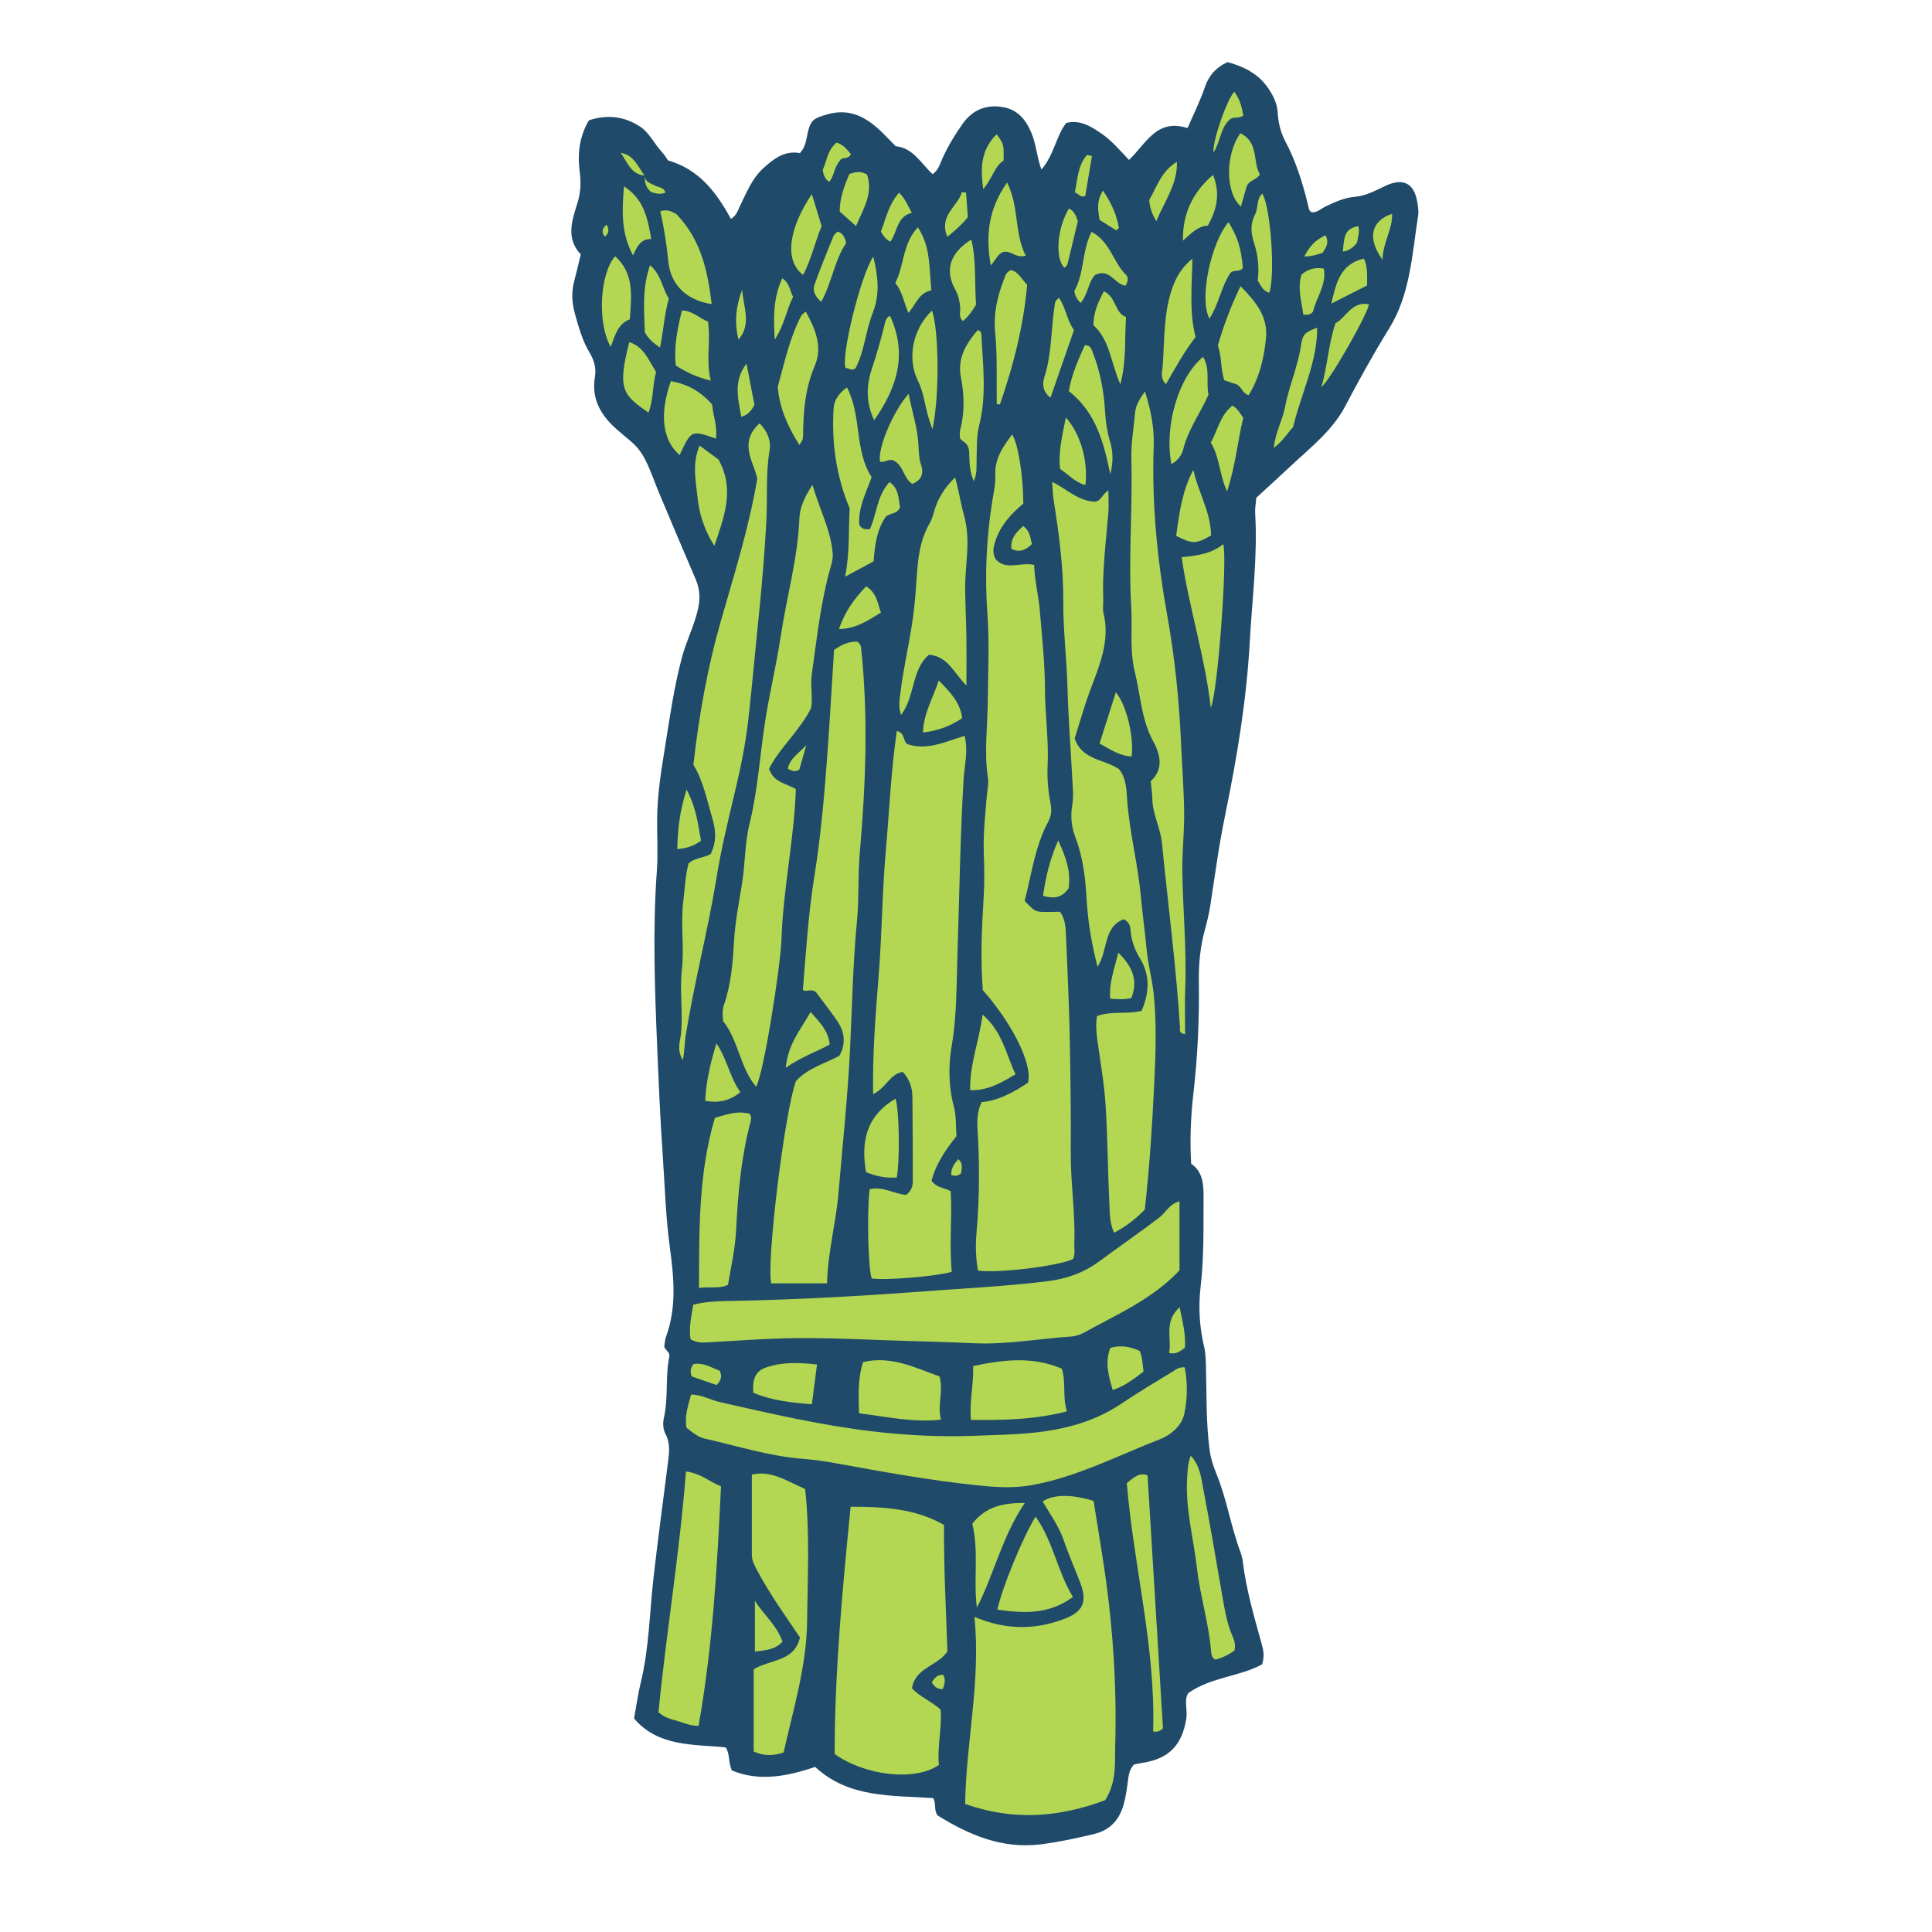 <svg version="1.1" id="svg" xmlns="http://www.w3.org/2000/svg" xmlns:xlink="http://www.w3.org/1999/xlink" x="0px" y="0px"
	 width="200px" height="200px" viewBox="0 0 200 200" enable-background="new 0 0 200 200" xml:space="preserve">
<path class="stroke" fill="#1f4a69"  d="M146.732,21.015c-0.291-1.998-1.424-2.638-3.229-1.812c-1.042,0.477-2.049,1.067-3.213,1.164
	c-1.121,0.095-2.1,0.543-3.088,1.016c-0.473,0.226-0.881,0.667-1.434,0.586c-0.309-0.2-0.295-0.488-0.359-0.749
	c-0.562-2.282-1.248-4.522-2.361-6.607c-0.501-0.938-0.721-1.948-0.785-2.988c-0.059-0.91-0.425-1.658-0.92-2.408
	c-1.031-1.561-2.535-2.316-4.27-2.786c-1.166,0.536-1.916,1.344-2.339,2.58c-0.507,1.481-1.216,2.893-1.8,4.247
	c-3.221-1.039-4.312,1.661-6.063,3.296c-0.95-1.007-1.799-2.014-2.882-2.751c-1.082-0.735-2.192-1.438-3.623-1.072
	c-1.066,1.441-1.268,3.323-2.557,4.821c-0.494-1.371-0.549-2.64-1.033-3.791c-0.585-1.39-1.436-2.434-3.023-2.684
	c-1.748-0.273-3.106,0.333-4.119,1.763c-0.792,1.116-1.487,2.287-2.062,3.532c-0.261,0.567-0.406,1.233-1.034,1.653
	c-1.21-1.126-2.013-2.723-3.815-2.888c-0.501-0.511-0.952-0.987-1.421-1.445c-1.598-1.556-3.33-2.542-5.718-1.838
	c-1.258,0.373-1.649,0.517-1.955,1.827c-0.172,0.737-0.212,1.519-0.822,2.169c-1.598-0.299-2.742,0.603-3.843,1.616
	c-1.122,1.032-1.646,2.427-2.307,3.74c-0.253,0.506-0.392,1.101-0.99,1.456c-1.514-2.76-3.283-5.125-6.52-6.062
	c-0.156-0.221-0.343-0.562-0.601-0.837c-0.816-0.868-1.329-2.047-2.333-2.691c-1.581-1.02-3.338-1.247-5.244-0.618
	c-0.976,1.637-1.204,3.454-0.959,5.309c0.146,1.11,0.118,2.117-0.219,3.205c-0.561,1.804-1.259,3.694,0.331,5.367
	c-0.237,0.972-0.44,1.876-0.68,2.769c-0.307,1.145-0.237,2.281,0.08,3.396c0.387,1.364,0.758,2.744,1.494,3.974
	c0.467,0.781,0.729,1.606,0.577,2.502c-0.418,2.449,0.717,4.195,2.492,5.674c0.377,0.313,0.739,0.647,1.122,0.954
	c0.692,0.555,1.203,1.22,1.609,2.025c0.57,1.128,0.956,2.32,1.445,3.476c1.256,2.962,2.492,5.933,3.767,8.889
	c0.455,1.054,0.467,2.07,0.202,3.185c-0.395,1.656-1.173,3.169-1.615,4.809c-0.87,3.226-1.312,6.525-1.844,9.808
	c-0.365,2.252-0.711,4.532-0.741,6.805c-0.024,1.838,0.106,3.662-0.03,5.523c-0.445,6.147-0.218,12.311,0.043,18.466
	c0.148,3.546,0.295,7.093,0.542,10.633c0.232,3.32,0.314,6.653,0.765,9.959c0.42,3.095,0.709,6.185-0.408,9.216
	c-0.128,0.348-0.131,0.741-0.175,1.011c0.14,0.424,0.566,0.534,0.533,0.979c-0.453,2.079-0.084,4.285-0.58,6.424
	c-0.115,0.503-0.077,1.159,0.16,1.603c0.54,1.006,0.392,2.006,0.262,3.034c-0.499,3.95-1.035,7.896-1.487,11.853
	c-0.416,3.632-0.45,7.308-1.326,10.887c-0.283,1.161-0.44,2.352-0.69,3.71c2.522,2.95,6.152,2.655,9.484,2.99
	c0.477,0.712,0.229,1.488,0.648,2.388c2.779,1.164,5.667,0.635,8.617-0.369c3.501,3.272,8.004,2.928,12.225,3.235
	c0.333,0.629,0.027,1.239,0.46,1.798c3.226,2.006,6.679,3.495,10.719,2.977c1.844-0.236,3.648-0.625,5.453-1.057
	c1.684-0.405,2.631-1.481,3.077-3.058c0.222-0.784,0.327-1.605,0.438-2.416c0.083-0.597,0.137-1.189,0.621-1.721
	c0.263-0.053,0.579-0.129,0.898-0.18c2.736-0.419,4.095-1.842,4.525-4.564c0.151-0.953-0.279-1.983,0.227-2.673
	c2.424-1.673,5.26-1.671,7.621-2.952c0.268-0.847,0.135-1.474-0.043-2.118c-0.768-2.787-1.586-5.563-1.945-8.445
	c-0.047-0.378-0.137-0.759-0.27-1.113c-0.989-2.657-1.403-5.488-2.494-8.117c-0.312-0.75-0.564-1.554-0.672-2.355
	c-0.388-2.865-0.309-5.757-0.385-8.639c-0.018-0.713-0.029-1.414-0.195-2.114c-0.483-2.037-0.604-4.117-0.36-6.185
	c0.366-3.104,0.284-6.216,0.306-9.326c0.01-1.32-0.1-2.612-1.283-3.42c-0.149-2.503-0.04-4.904,0.234-7.293
	c0.441-3.851,0.619-7.72,0.562-11.585c-0.025-1.771,0.132-3.462,0.576-5.148c0.238-0.897,0.471-1.789,0.611-2.713
	c0.477-3.122,0.898-6.257,1.535-9.348c1.225-5.943,2.22-11.928,2.551-17.976c0.242-4.405,0.82-8.807,0.557-13.238
	c-0.032-0.538,0.074-1.083,0.118-1.638c1.224-1.126,2.437-2.222,3.628-3.342c2.016-1.896,4.234-3.592,5.571-6.129
	c1.442-2.74,2.937-5.446,4.575-8.091c2.163-3.491,2.354-7.66,2.977-11.64C146.877,21.899,146.795,21.446,146.732,21.015z"/>
<path fill-rule="evenodd" clip-rule="evenodd" fill="#b3d753" class="fill" d="M103.062,57.88c1.064,1.222,2.542,0.282,3.996,0.596
	c0.039,1.586,0.452,3.159,0.587,4.77c0.228,2.711,0.522,5.427,0.53,8.142c0.008,2.622,0.4,5.225,0.275,7.846
	c-0.061,1.315,0.043,2.62,0.299,3.909c0.133,0.67,0.104,1.294-0.227,1.904c-1.398,2.588-1.734,5.481-2.451,8.214
	c1.285,1.313,0.967,1.158,3.662,1.124c0.521,0.706,0.586,1.567,0.619,2.438c0.131,3.327,0.303,6.652,0.374,9.979
	c0.089,4.198,0.147,8.396,0.12,12.595c-0.02,3.115,0.49,6.206,0.366,9.321c-0.022,0.539,0.116,1.093-0.122,1.608
	c-1.371,0.714-7.781,1.509-9.854,1.204c-0.218-1.264-0.267-2.569-0.152-3.856c0.324-3.639,0.33-7.276,0.104-10.918
	c-0.055-0.878,0.001-1.736,0.424-2.66c1.797-0.18,3.35-1.04,4.809-2.023c0.479-1.884-1.57-6.046-4.684-9.578
	c-0.246-3.191-0.107-6.407,0.092-9.623c0.097-1.575,0.064-3.148,0.01-4.729c-0.064-1.897,0.158-3.808,0.311-5.709
	c0.054-0.651,0.213-1.301,0.114-1.953c-0.397-2.652-0.03-5.3-0.011-7.948c0.023-2.98,0.18-5.943-0.037-8.95
	c-0.283-3.941-0.119-7.953,0.536-11.893c0.134-0.812,0.317-1.627,0.276-2.432c-0.088-1.728,0.771-2.996,1.756-4.29
	c0.625,1.054,1.127,4.2,1.152,7.161c-1.234,1.031-2.389,2.268-2.914,3.932C102.848,56.616,102.697,57.229,103.062,57.88z"/>
<path fill-rule="evenodd" clip-rule="evenodd" fill="#b3d753" class="fill" d="M99.014,117.614c-1.175,1.458-2.148,2.942-2.58,4.605
	c0.531,0.767,1.273,0.704,1.984,1.089c0.163,2.729-0.166,5.554,0.109,8.348c-1.639,0.48-6.888,0.909-8.284,0.69
	c-0.368-0.923-0.516-6.916-0.219-9.236c1.33-0.338,2.516,0.466,3.75,0.587c0.563-0.367,0.718-0.876,0.718-1.437
	c-0.003-2.892-0.005-5.784-0.039-8.675c-0.011-0.944-0.259-1.831-0.994-2.62c-1.342,0.197-1.74,1.684-3.075,2.3
	c-0.077-4.22,0.264-8.336,0.588-12.44c0.333-4.244,0.353-8.503,0.726-12.738c0.363-4.123,0.534-8.273,1.142-12.424
	c0.91,0.247,0.592,1.084,1.12,1.38c2.055,0.679,3.913-0.286,5.895-0.859c0.396,1.552-0.014,3.001-0.1,4.43
	c-0.362,6.052-0.436,12.111-0.641,18.166c-0.106,3.159-0.051,6.318-0.592,9.467c-0.357,2.082-0.337,4.224,0.228,6.333
	C99,115.509,98.929,116.526,99.014,117.614z"/>
<path fill-rule="evenodd" clip-rule="evenodd" fill="#b3d753" class="fill" d="M114.409,186.354c-4.656,1.744-9.438,2.192-14.501,0.39
	c0.112-6.525,1.646-12.806,0.962-19.37c3.28,1.39,6.303,1.358,9.321,0.207c1.938-0.739,2.383-1.775,1.637-3.731
	c-0.563-1.479-1.21-2.928-1.721-4.422c-0.502-1.462-1.404-2.695-2.175-3.995c1.146-0.751,2.919-0.769,5.276-0.062
	c0.299,1.866,0.609,3.792,0.914,5.718c1.033,6.535,1.514,13.106,1.322,19.726C115.393,182.608,115.607,184.434,114.409,186.354z"/>
<path fill-rule="evenodd" clip-rule="evenodd" fill="#b3d753" class="fill" d="M118.506,125.229c-0.945,0.947-1.912,1.725-3.179,2.384
	c-0.454-1.012-0.438-1.996-0.483-2.927c-0.164-3.431-0.178-6.868-0.393-10.293c-0.138-2.17-0.518-4.326-0.819-6.483
	c-0.128-0.921-0.226-1.831-0.067-2.731c1.516-0.558,3.08-0.141,4.619-0.541c0.775-1.847,0.922-3.643-0.185-5.446
	c-0.515-0.838-0.856-1.766-0.951-2.768c-0.039-0.429-0.043-0.891-0.708-1.27c-2.144,0.796-1.63,3.252-2.719,4.929
	c-0.619-2.381-1.002-4.652-1.131-6.954c-0.123-2.192-0.365-4.342-1.154-6.413c-0.41-1.076-0.539-2.176-0.338-3.364
	c0.171-1.003,0.035-2.064-0.017-3.097c-0.149-2.992-0.394-5.981-0.47-8.975c-0.076-2.992-0.456-5.957-0.439-8.962
	c0.019-3.532-0.438-7.059-1.002-10.559c-0.085-0.531-0.086-1.075-0.148-1.871c1.59,0.773,2.773,2.055,4.514,2.037
	c0.566-0.13,0.691-0.779,1.305-1.155c0,0.85,0.055,1.624-0.01,2.388c-0.25,2.988-0.637,5.969-0.522,8.979
	c0.017,0.437-0.083,0.895,0.02,1.306c0.718,2.898-0.421,5.452-1.391,8.059c-0.606,1.634-1.071,3.32-1.587,4.941
	c0.764,2.27,3.076,2.128,4.598,3.186c0.82,1.041,0.758,2.351,0.865,3.575c0.282,3.213,1.089,6.347,1.384,9.556
	c0.173,1.896,0.435,3.784,0.618,5.68c0.145,1.514,0.568,2.969,0.72,4.498c0.31,3.119,0.194,6.216,0.046,9.315
	C119.275,116.554,119,120.853,118.506,125.229z"/>
<path fill-rule="evenodd" clip-rule="evenodd" fill="#b3d753" class="fill" d="M85.614,132.854c-2.087,0-3.928,0-5.776,0
	c-0.516-2.12,1.372-17.635,2.547-20.922c1.224-1.376,2.987-1.804,4.508-2.643c0.734-1.319,0.522-2.545-0.289-3.698
	c-0.72-1.026-1.49-2.018-2.126-2.874c-0.504-0.408-0.887-0.008-1.368-0.212c0.323-3.915,0.562-7.867,1.193-11.793
	c0.622-3.875,0.981-7.789,1.277-11.702c0.299-3.953,0.517-7.913,0.761-11.728c0.896-0.638,1.647-0.875,2.381-0.862
	c0.38,0.229,0.403,0.5,0.432,0.773c0.735,7.037,0.466,14.063-0.15,21.094c-0.205,2.337-0.064,4.704-0.289,7.038
	c-0.424,4.404-0.502,8.827-0.714,13.237c-0.243,5.019-0.787,10.007-1.206,15.005C86.539,126.598,85.697,129.572,85.614,132.854z"/>
<path fill-rule="evenodd" clip-rule="evenodd" fill="#b3d753" class="fill" d="M88.056,155.978c3.466-0.004,6.684,0.183,9.667,1.882
	c-0.029,4.421,0.208,8.77,0.353,13.085c-0.991,1.532-3.354,1.676-3.664,3.829c0.833,0.903,2,1.335,2.959,2.198
	c0.16,1.91-0.373,3.84-0.172,5.728c-2.504,1.755-7.704,1.09-10.797-1.127C86.404,173.124,87.202,164.594,88.056,155.978z"/>
<path fill-rule="evenodd" clip-rule="evenodd" fill="#b3d753" class="fill" d="M122.1,124.363c0,2.482,0,4.874,0,7.141
	c-2.833,3.01-6.437,4.535-9.81,6.411c-0.419,0.234-0.921,0.41-1.396,0.442c-3.371,0.227-6.702,0.855-10.12,0.693
	c-3.324-0.157-6.661-0.213-9.986-0.343c-3.222-0.124-6.44-0.241-9.661-0.16c-2.457,0.062-4.91,0.249-7.365,0.385
	c-0.757,0.04-1.522,0.17-2.283-0.299c-0.181-1.184,0.082-2.341,0.286-3.569c1.44-0.373,2.865-0.374,4.257-0.4
	c6.553-0.123,13.093-0.493,19.626-0.983c4.245-0.318,8.498-0.521,12.729-1.043c2.012-0.248,3.758-0.843,5.412-2.062
	c2.062-1.521,4.174-2.974,6.215-4.529C120.691,125.524,121.053,124.623,122.1,124.363z"/>
<path fill-rule="evenodd" clip-rule="evenodd" fill="#b3d753" class="fill" d="M71.06,147.796c-0.209-1.255,0.193-2.312,0.48-3.432
	c1.125,0.007,1.984,0.554,2.928,0.769c5.262,1.194,10.517,2.414,15.886,3.046c3.53,0.415,7.072,0.593,10.625,0.451
	c1.961-0.078,3.929-0.106,5.878-0.303c3.283-0.33,6.427-1.131,9.224-3.021c1.717-1.16,3.507-2.216,5.273-3.3
	c0.359-0.221,0.705-0.521,1.289-0.455c0.308,1.596,0.283,3.255-0.044,4.804c-0.255,1.213-1.339,2.173-2.521,2.633
	c-4.361,1.698-8.544,3.882-13.222,4.744c-1.982,0.365-3.909,0.215-5.859,0.01c-4.831-0.512-9.607-1.379-14.382-2.25
	c-1.179-0.216-2.371-0.385-3.564-0.479c-3.452-0.276-6.737-1.331-10.087-2.087C72.241,148.764,71.704,148.302,71.06,147.796z"/>
<path fill-rule="evenodd" clip-rule="evenodd" fill="#b3d753" class="fill" d="M78.269,112.497c-1.694-2.024-1.814-4.803-3.409-6.78
	c-0.061-0.589-0.105-1.145,0.076-1.669c0.745-2.139,0.922-4.377,1.049-6.603c0.115-2.028,0.517-4.002,0.833-5.991
	c0.326-2.051,0.279-4.171,0.771-6.162c0.841-3.41,1.062-6.894,1.576-10.342c0.45-3.025,1.192-5.999,1.643-9.009
	c0.612-4.095,1.775-8.1,1.945-12.263c0.047-1.145,0.502-2.18,1.353-3.488c0.761,2.628,1.92,4.729,2.096,7.144
	c0.03,0.423-0.07,0.873-0.191,1.287c-1.054,3.634-1.435,7.384-1.966,11.107c-0.186,1.301,0.137,2.622-0.099,3.632
	c-1.303,2.448-3.271,4.109-4.337,6.225c0.488,1.45,1.75,1.485,2.775,2.104c-0.17,5.179-1.315,10.326-1.486,15.549
	C80.804,100.064,79.042,111.231,78.269,112.497z"/>
<path fill-rule="evenodd" clip-rule="evenodd" fill="#b3d753" class="fill" d="M70.688,109.752c-0.682-1.127-0.25-2.01-0.176-2.834
	c0.191-2.167-0.162-4.339,0.074-6.479c0.266-2.402-0.148-4.797,0.153-7.191c0.163-1.295,0.203-2.606,0.537-3.857
	c0.644-0.624,1.558-0.545,2.287-0.982c0.586-1.154,0.577-2.305,0.208-3.588c-0.589-2.044-1.029-4.126-1.993-5.644
	c0.594-5.227,1.466-10.074,2.834-14.858c1.359-4.754,2.873-9.482,3.779-14.753c-0.285-1.627-2.017-3.689,0.232-5.741
	c0.824,0.807,1.208,1.798,1.042,2.804c-0.414,2.498-0.199,5.01-0.342,7.51c-0.178,3.106-0.425,6.205-0.743,9.3
	c-0.381,3.688-0.702,7.385-1.115,11.068c-0.304,2.713-0.878,5.373-1.519,8.035c-0.66,2.745-1.314,5.505-1.769,8.304
	c-0.894,5.499-2.317,10.896-3.203,16.398C70.854,107.991,70.883,108.757,70.688,109.752z"/>
<path fill-rule="evenodd" clip-rule="evenodd" fill="#b3d753" class="fill" d="M119.117,80.87c1.334-1.22,1.043-2.695,0.266-4.117
	c-1.237-2.266-1.316-4.812-1.914-7.232c-0.544-2.208-0.234-4.443-0.363-6.662c-0.299-5.113,0.148-10.235,0.012-15.356
	c-0.041-1.588,0.242-3.154,0.377-4.729c0.066-0.796,0.453-1.433,1.027-2.255c0.639,1.976,0.977,3.835,0.91,5.686
	c-0.21,5.921,0.367,11.768,1.414,17.578c0.795,4.414,1.228,8.859,1.426,13.333c0.105,2.342,0.287,4.683,0.312,7.025
	c0.02,2.015-0.215,4.035-0.189,6.05c0.055,4.035,0.457,8.062,0.301,12.104c-0.062,1.573-0.012,3.152-0.012,4.761
	c-0.686-0.075-0.516-0.478-0.533-0.747c-0.405-6.372-1.24-12.701-1.867-19.051c-0.154-1.567-0.987-3.005-0.995-4.621
	C119.285,82.095,119.186,81.554,119.117,80.87z"/>
<path fill-rule="evenodd" clip-rule="evenodd" fill="#b3d753" class="fill" d="M82.812,169.508c-1.58-2.331-3.131-4.51-4.395-6.872
	c-0.287-0.537-0.585-1.05-0.585-1.676c-0.001-2.729-0.001-5.455-0.001-8.311c2.027-0.466,3.621,0.677,5.514,1.486
	c0.5,4.511,0.257,9.08,0.208,13.647c-0.049,4.633-1.399,9.035-2.437,13.635c-0.974,0.328-2.008,0.411-3.092-0.104
	c0-2.886,0-5.752,0-8.511C79.768,171.742,82.219,172.054,82.812,169.508z"/>
<path fill-rule="evenodd" clip-rule="evenodd" fill="#b3d753" class="fill" d="M71.011,152.325c1.571,0.203,2.497,1.118,3.627,1.534
	c-0.394,8.364-0.863,16.597-2.324,24.799c-0.896,0.011-1.534-0.325-2.197-0.509c-0.622-0.17-1.274-0.309-1.95-0.892
	C68.962,169.061,70.352,160.814,71.011,152.325z"/>
<path fill-rule="evenodd" clip-rule="evenodd" fill="#b3d753" class="fill" d="M98.872,49.422c0.404,1.421,0.579,2.729,0.932,3.973
	c0.724,2.556,0.08,5.076,0.109,7.61c0.02,1.636,0.104,3.272,0.128,4.908c0.022,1.562,0.004,3.125,0.004,5.057
	c-1.327-1.326-1.894-3.014-3.87-3.194c-1.833,1.53-1.417,4.271-2.897,6.242c-0.294-0.85-0.152-1.584-0.064-2.31
	c0.344-2.869,1.067-5.678,1.393-8.554c0.123-1.087,0.208-2.169,0.28-3.259c0.127-1.948,0.307-3.895,1.31-5.648
	c0.189-0.329,0.333-0.693,0.431-1.061C96.996,51.794,97.666,50.581,98.872,49.422z"/>
<path fill-rule="evenodd" clip-rule="evenodd" fill="#b3d753" class="fill" d="M75.361,133.008c-0.983,0.447-1.908,0.142-2.999,0.33
	c0.009-6.055-0.049-11.935,1.643-17.622c2-0.593,2.383-0.639,3.589-0.441c0.264,0.354,0.134,0.737,0.041,1.097
	c-0.938,3.614-1.245,7.31-1.437,11.019C76.099,129.304,75.679,131.151,75.361,133.008z"/>
<path fill-rule="evenodd" clip-rule="evenodd" fill="#b3d753" class="fill" d="M110.443,146.105c-3.377,0.87-6.561,0.917-9.934,0.881
	c-0.167-1.908,0.295-3.7,0.232-5.575c3.153-0.662,6.175-1.021,9.177,0.274C110.38,143.124,109.967,144.562,110.443,146.105z"/>
<path fill-rule="evenodd" clip-rule="evenodd" fill="#b3d753" class="fill" d="M87.678,40.108c1.558,2.987,0.744,6.502,2.554,9.28
	c-0.596,1.667-1.428,3.235-1.275,4.957c0.26,0.389,0.535,0.512,1.097,0.419c0.706-1.502,0.698-3.436,2.031-4.863
	c0.997,0.704,0.925,1.755,1.084,2.605c-0.285,0.75-1,0.572-1.466,0.978c-0.932,1.332-1.148,2.946-1.268,4.627
	c-0.896,0.484-1.785,0.962-2.944,1.587c0.492-2.549,0.335-4.877,0.468-7.06c-1.413-3.396-1.876-6.815-1.668-10.329
	C86.343,41.435,86.833,40.694,87.678,40.108z"/>
<path fill-rule="evenodd" clip-rule="evenodd" fill="#b3d753" class="fill" d="M88.924,146.298c-0.036-1.86-0.151-3.531,0.42-5.291
	c2.906-0.7,5.385,0.581,7.917,1.481c0.431,1.53-0.258,2.924,0.15,4.473C94.485,147.279,91.793,146.66,88.924,146.298z"/>
<path fill-rule="evenodd" clip-rule="evenodd" fill="#b3d753" class="fill" d="M103.252,166.629c0.453-2.195,2.641-7.535,3.951-9.626
	c1.835,2.565,2.238,5.652,3.867,8.314C108.597,167.14,106.019,167.026,103.252,166.629z"/>
<path fill-rule="evenodd" clip-rule="evenodd" fill="#b3d753" class="fill" d="M125.344,73.26c-0.629-5.385-2.252-10.32-3.023-15.582
	c1.584-0.146,3.076-0.347,4.308-1.346C127.08,57.7,126.076,71.635,125.344,73.26z"/>
<path fill-rule="evenodd" clip-rule="evenodd" fill="#b3d753" class="fill" d="M127.791,170.856c-0.639,0.492-1.291,0.753-1.96,0.954
	c-0.434-0.213-0.438-0.629-0.47-0.985c-0.256-2.886-1.131-5.668-1.459-8.534c-0.352-3.075-1.197-6.098-1.011-9.231
	c0.044-0.741,0.044-1.483,0.376-2.373c0.994,1.107,1.078,2.335,1.295,3.45c0.718,3.686,1.321,7.395,1.975,11.093
	c0.247,1.394,0.465,2.794,1.038,4.109C127.768,169.778,127.938,170.252,127.791,170.856z"/>
<path fill-rule="evenodd" clip-rule="evenodd" fill="#b3d753" class="fill" d="M129.262,40.903c-0.637-0.161-0.681-0.776-1.18-1.085
	c-0.361-0.123-0.822-0.279-1.341-0.456c-0.405-1.171-0.245-2.46-0.671-3.577c0.591-2.095,1.346-4.048,2.348-6.166
	c1.608,1.662,2.88,3.156,2.631,5.497C130.828,37.187,130.348,39.137,129.262,40.903z"/>
<path fill-rule="evenodd" clip-rule="evenodd" fill="#b3d753" class="fill" d="M116.648,153.54c0.803-0.697,1.363-1.115,2.146-0.816
	c0.534,8.765,1.067,17.507,1.597,26.191c-0.314,0.305-0.6,0.42-1.02,0.316C119.648,170.536,117.348,162.095,116.648,153.54z"/>
<path fill-rule="evenodd" clip-rule="evenodd" fill="#b3d753" class="fill" d="M82.752,46.064c-1.234-1.96-2.066-3.86-2.239-6.018
	c0.7-2.498,1.221-5.065,2.448-7.395c0.066-0.126,0.228-0.203,0.453-0.394c1.009,1.804,1.757,3.689,0.944,5.582
	c-1.006,2.338-1.199,4.721-1.221,7.177c-0.001,0.162-0.018,0.327-0.057,0.485C83.058,45.6,82.979,45.685,82.752,46.064z"/>
<path fill-rule="evenodd" clip-rule="evenodd" fill="#b3d753" class="fill" d="M104.675,27.958c0.753,0.187,1.073,0.923,1.657,1.528
	c-0.379,4.243-1.419,8.354-2.82,12.379c-0.109-0.011-0.219-0.022-0.328-0.035c-0.039-2.466,0.076-4.945-0.164-7.393
	c-0.195-1.989,0.231-3.774,0.928-5.561C104.082,28.531,104.17,28.139,104.675,27.958z"/>
<path fill-rule="evenodd" clip-rule="evenodd" fill="#b3d753" class="fill" d="M68.351,21.875c0.83-0.284,1.313,0.125,1.666,0.286
	c2.582,2.688,3.241,5.9,3.654,9.316c-2.594-0.383-4.237-1.979-4.484-4.396C69.011,25.356,68.761,23.65,68.351,21.875z"/>
<path fill-rule="evenodd" clip-rule="evenodd" fill="#b3d753" class="fill" d="M70.355,47.112c-1.78-1.546-2.12-4.222-0.908-7.654
	c1.699,0.289,3.106,1.086,4.27,2.411c0.104,1.16,0.563,2.296,0.395,3.536C71.565,44.512,71.565,44.512,70.355,47.112z"/>
<path fill-rule="evenodd" clip-rule="evenodd" fill="#b3d753" class="fill" d="M123.436,26.771c-0.033,2.755-0.354,5.466,0.327,8.112
	c-1.196,1.566-2.084,3.18-3.058,4.881c-0.652-0.605-0.383-1.304-0.343-1.856c0.2-2.753,0.073-5.553,1.038-8.211
	C121.812,28.562,122.447,27.587,123.436,26.771z"/>
<path fill-rule="evenodd" clip-rule="evenodd" fill="#b3d753" class="fill" d="M100.651,157.734c1.419-1.801,3.215-2.162,5.439-2.146
	c-2.339,3.425-3.159,7.313-4.964,10.837C100.753,163.542,101.352,160.628,100.651,157.734z"/>
<path fill-rule="evenodd" clip-rule="evenodd" fill="#b3d753" class="fill" d="M100.814,49.814c-0.593-1.327-0.399-2.439-0.519-3.293
	c-0.127-0.693-0.652-0.787-0.918-1.141c0-0.272-0.057-0.556,0.009-0.808c0.483-1.831,0.447-3.661,0.088-5.505
	c-0.391-2.004,0.55-3.508,1.743-4.901c0.324,0.114,0.363,0.289,0.371,0.444c0.157,3.15,0.57,6.306-0.227,9.436
	c-0.301,1.174-0.221,2.384-0.266,3.579C101.072,48.263,101.182,48.914,100.814,49.814z"/>
<path fill-rule="evenodd" clip-rule="evenodd" fill="#b3d753" class="fill" d="M72.417,46.128c0.898,0.658,1.504,1.104,1.958,1.436
	c1.751,3.162,0.547,6.022-0.424,8.938c-1.013-1.557-1.575-3.303-1.751-5.082C72.036,49.773,71.621,48.034,72.417,46.128z"/>
<path fill-rule="evenodd" clip-rule="evenodd" fill="#b3d753" class="fill" d="M92.708,113.736c0.392,1.292,0.454,6.275,0.127,8.157
	c-1.113,0.069-1.962-0.072-3.185-0.551C89.13,118.261,89.609,115.559,92.708,113.736z"/>
<path fill-rule="evenodd" clip-rule="evenodd" fill="#b3d753" class="fill" d="M84.577,141.256c-0.185,1.428-0.351,2.702-0.534,4.112
	c-2.154-0.168-4.174-0.389-6.064-1.191c-0.103-1.507,0.258-2.26,1.383-2.637C81.037,140.979,82.753,141.046,84.577,141.256z"/>
<path fill-rule="evenodd" clip-rule="evenodd" fill="#b3d753" class="fill" d="M125.107,40.859c-0.883,1.951-2.127,3.643-2.633,5.698
	c-0.137,0.556-0.566,1.149-1.213,1.483c-0.754-3.97,0.734-8.991,3.281-11.098C125.315,38.208,124.821,39.615,125.107,40.859z"/>
<path fill-rule="evenodd" clip-rule="evenodd" fill="#b3d753" class="fill" d="M94.061,40.763c0.364,1.879,0.9,3.47,1.008,5.156
	c0.048,0.755,0.041,1.505,0.293,2.249c0.301,0.891-0.021,1.578-0.935,1.928c-0.904-0.626-0.916-1.901-1.893-2.413
	c-0.501-0.235-0.942,0.218-1.424,0.122C90.812,46.542,92.369,42.687,94.061,40.763z"/>
<path fill-rule="evenodd" clip-rule="evenodd" fill="#b3d753" class="fill" d="M105.129,111.213c-1.502,0.877-2.84,1.693-4.695,1.641
	c-0.074-2.642,0.919-5.03,1.283-7.821C103.781,106.805,104.141,109.142,105.129,111.213z"/>
<path fill-rule="evenodd" clip-rule="evenodd" fill="#b3d753" class="fill" d="M114.938,49.091c-0.679-3.302-1.486-6.39-4.291-8.6
	c0.271-1.644,0.95-3.219,1.654-4.754c0.637-0.006,0.688,0.427,0.822,0.76c0.797,1.993,1.154,4.082,1.281,6.214
	c0.061,1.038,0.224,2.047,0.521,3.05C115.234,46.799,115.248,47.876,114.938,49.091z"/>
<path fill-rule="evenodd" clip-rule="evenodd" fill="#b3d753" class="fill" d="M96.525,44.431c-0.448-1.18-0.628-2.017-0.807-2.863
	c-0.156-0.741-0.369-1.492-0.702-2.169c-1.178-2.396-0.45-5.45,1.467-7.25C97.197,34.167,97.271,41.102,96.525,44.431z"/>
<path fill-rule="evenodd" clip-rule="evenodd" fill="#b3d753" class="fill" d="M69.958,37.838c-0.217-1.95,0.169-3.789,0.632-5.698
	c1.135,0.027,1.8,0.822,2.701,1.149c0.305,2.037-0.243,3.991,0.288,6.112C72.113,39.043,71.036,38.523,69.958,37.838z"/>
<path fill-rule="evenodd" clip-rule="evenodd" fill="#b3d753" class="fill" d="M92.129,32.688c1.829,3.936,0.759,7.403-1.636,10.815
	c-0.867-1.846-0.814-3.581-0.239-5.32c0.497-1.504,0.94-3.018,1.31-4.557C91.647,33.281,91.725,32.881,92.129,32.688z"/>
<path fill-rule="evenodd" clip-rule="evenodd" fill="#b3d753" class="fill" d="M63.222,35.918c-1.41-2.485-1.136-7.553,0.45-9.392
	c2.029,1.809,1.686,4.149,1.524,6.535C63.963,33.517,63.665,34.723,63.222,35.918z"/>
<path fill-rule="evenodd" clip-rule="evenodd" fill="#b3d753" class="fill" d="M127.18,23.001c0.97,1.611,1.284,2.616,1.479,4.72
	c-0.283,0.507-0.956,0.134-1.3,0.547c-0.945,1.44-1.189,3.224-2.16,4.723C124.078,30.851,125.43,24.979,127.18,23.001z"/>
<path fill-rule="evenodd" clip-rule="evenodd" fill="#b3d753" class="fill" d="M90.401,26.558c0.516,2.119,0.692,3.957-0.055,5.831
	c-0.744,1.863-0.834,3.938-1.792,5.752c-0.384,0.28-0.705-0.035-1.025-0.051C87.059,36.832,89.068,28.599,90.401,26.558z"/>
<path fill-rule="evenodd" clip-rule="evenodd" fill="#b3d753" class="fill" d="M96.42,30.063c-1.319,0.236-1.587,1.438-2.38,2.329
	c-0.492-1.114-0.62-2.211-1.364-3.098c0.949-1.814,0.718-4.031,2.345-5.765C96.377,25.632,96.168,27.771,96.42,30.063z"/>
<path fill-rule="evenodd" clip-rule="evenodd" fill="#b3d753" class="fill" d="M106.184,26.474c-0.992,0.233-1.357-0.365-1.975-0.408
	c-0.82-0.092-1.027,0.753-1.645,1.411c-0.558-3.14-0.232-5.862,1.693-8.584C105.511,21.413,104.984,24.107,106.184,26.474z"/>
<path fill-rule="evenodd" clip-rule="evenodd" fill="#b3d753" class="fill" d="M125.371,55.429c-1.616,0.909-1.871,0.907-3.617,0.047
	c0.316-2.304,0.611-4.643,1.781-6.835C124.029,50.938,125.335,52.993,125.371,55.429z"/>
<path fill-rule="evenodd" clip-rule="evenodd" fill="#b3d753" class="fill" d="M115.98,39.788c-1.004-2.263-1.082-4.594-2.787-6.116
	c-0.01-1.322,0.496-2.393,1.071-3.513c1.306,0.561,1.093,2.221,2.304,2.661C116.4,35.1,116.627,37.295,115.98,39.788z"/>
<path fill-rule="evenodd" clip-rule="evenodd" fill="#b3d753" class="fill" d="M67.135,42.716c-2.673-1.856-3.245-2.386-1.993-7.301
	c1.508,0.49,2,1.838,2.777,3.105C67.536,39.833,67.666,41.314,67.135,42.716z"/>
<path fill-rule="evenodd" clip-rule="evenodd" fill="#b3d753" class="fill" d="M133.858,44.215c-0.567,0.594-1.014,1.415-2.001,2.151
	c0.187-1.669,0.908-2.861,1.157-4.181c0.414-2.192,1.347-4.25,1.673-6.47c0.162-1.115,0.391-1.303,1.67-1.796
	C136.363,37.503,134.719,40.65,133.858,44.215z"/>
<path fill-rule="evenodd" clip-rule="evenodd" fill="#b3d753" class="fill" d="M111.878,31.356c-0.452-0.394-0.565-0.75-0.669-1.226
	c1.051-1.802,0.764-4.106,1.788-6.126c1.952,1.012,2.222,3.17,3.578,4.456c0.245,0.232,0.215,0.715-0.067,1.116
	c-1.105-0.131-1.659-1.896-3.17-1.092C112.652,29.233,112.635,30.431,111.878,31.356z"/>
<path fill-rule="evenodd" clip-rule="evenodd" fill="#b3d753" class="fill" d="M127.581,41.987c0.556,0.322,0.771,0.771,1.122,1.271
	c-0.588,2.367-0.781,4.899-1.68,7.616c-0.821-1.816-0.758-3.584-1.689-5.06C126.064,44.565,126.274,43.028,127.581,41.987z"/>
<path fill-rule="evenodd" clip-rule="evenodd" fill="#b3d753" class="fill" d="M109.631,30.834c0.727,1.054,0.799,2.317,1.549,3.333
	c-0.799,2.303-1.598,4.599-2.431,6.995c-0.81-0.592-0.861-1.429-0.646-2.089c0.786-2.418,0.688-4.944,1.067-7.408
	C109.209,31.409,109.197,31.12,109.631,30.834z"/>
<path fill-rule="evenodd" clip-rule="evenodd" fill="#b3d753" class="fill" d="M101.041,31.535c-0.388,0.686-0.808,1.226-1.354,1.71
	c-0.477-0.441-0.27-0.901-0.286-1.295c-0.033-0.72-0.184-1.365-0.538-2.018c-1.084-1.994-0.496-3.785,1.689-5.132
	C101.082,27.021,100.872,29.246,101.041,31.535z"/>
<path fill-rule="evenodd" clip-rule="evenodd" fill="#b3d753" class="fill" d="M128.398,13.795c1.937,0.917,1.263,2.978,2.02,4.252
	c-0.348,0.616-0.995,0.534-1.348,1.191c-0.161,0.565-0.381,1.336-0.61,2.141C126.855,19.993,126.809,16.046,128.398,13.795z"/>
<path fill-rule="evenodd" clip-rule="evenodd" fill="#b3d753" class="fill" d="M84.042,20.093c0.369,1.209,0.668,2.188,1.014,3.32
	c-0.674,1.574-1.043,3.397-1.921,5.052C81.046,26.858,81.802,23.415,84.042,20.093z"/>
<path fill-rule="evenodd" clip-rule="evenodd" fill="#b3d753" class="fill" d="M68.322,35.973c-0.725-0.484-1.197-0.904-1.568-1.561
	c-0.076-2.245-0.294-4.568,0.535-6.956c1.171,0.97,1.251,2.372,1.949,3.449C68.775,32.497,68.707,34.136,68.322,35.973z"/>
<path fill-rule="evenodd" clip-rule="evenodd" fill="#b3d753" class="fill" d="M130.67,20.038c0.867,1.385,1.359,8.405,0.732,10.26
	c-0.677-0.146-0.857-0.75-1.207-1.248c0.186-1.366,0.018-2.724-0.412-4.026c-0.33-0.999-0.323-1.94,0.151-2.852
	C130.279,21.509,130.035,20.634,130.67,20.038z"/>
<path fill-rule="evenodd" clip-rule="evenodd" fill="#b3d753" class="fill" d="M141.727,31.5c-0.306,1.31-4.012,7.812-4.93,8.561
	c0.641-2.239,0.717-4.423,1.453-6.607C139.338,32.908,139.908,31.15,141.727,31.5z"/>
<path fill-rule="evenodd" clip-rule="evenodd" fill="#b3d753" class="fill" d="M117.147,78.311c-1.231-0.051-2.192-0.726-3.324-1.339
	c0.568-1.784,1.12-3.518,1.688-5.301C116.591,72.922,117.4,76.228,117.147,78.311z"/>
<path fill-rule="evenodd" clip-rule="evenodd" fill="#b3d753" class="fill" d="M74.165,108.014c1.103,1.601,1.37,3.484,2.476,5.044
	c-1.128,0.929-2.274,1.139-3.642,0.898C73.101,111.873,73.569,109.952,74.165,108.014z"/>
<path fill-rule="evenodd" clip-rule="evenodd" fill="#b3d753" class="fill" d="M122.455,24.915c-0.043-2.775,0.998-5,3.115-6.808
	c0.762,1.842,0.434,3.518-0.533,5.248C124.027,23.399,123.305,24.154,122.455,24.915z"/>
<path fill-rule="evenodd" clip-rule="evenodd" fill="#b3d753" class="fill" d="M67.416,24.744c-1.094-0.023-1.436,0.741-1.883,1.695
	c-1.284-2.393-1.128-4.654-0.941-7.151C66.673,20.633,67.029,22.544,67.416,24.744z"/>
<path fill-rule="evenodd" clip-rule="evenodd" fill="#b3d753" class="fill" d="M112.362,50.221c-1.107-0.309-1.735-1.091-2.616-1.671
	c-0.213-1.771,0.232-3.456,0.586-5.328C111.893,44.94,112.645,47.769,112.362,50.221z"/>
<path fill-rule="evenodd" clip-rule="evenodd" fill="#b3d753" class="fill" d="M97.18,70.438c1.215,1.259,2.201,2.242,2.428,3.906
	c-1.168,0.778-2.455,1.307-4.064,1.488C95.605,73.857,96.553,72.348,97.18,70.438z"/>
<path fill-rule="evenodd" clip-rule="evenodd" fill="#b3d753" class="fill" d="M114.936,139.533c1.16-0.33,2.121-0.103,3.053,0.32
	c0.301,0.731,0.277,1.431,0.391,2.127c-0.996,0.752-1.904,1.495-3.195,1.913C114.77,142.444,114.352,141.085,114.936,139.533z"/>
<path fill-rule="evenodd" clip-rule="evenodd" fill="#b3d753" class="fill" d="M83.914,104.755c0.937,1.082,1.839,1.925,1.977,3.375
	c-1.411,0.765-2.937,1.281-4.547,2.401C81.568,108.059,82.898,106.574,83.914,104.755z"/>
<path fill-rule="evenodd" clip-rule="evenodd" fill="#b3d753" class="fill" d="M89.759,18.077c0.651,1.952-0.375,3.514-1.148,5.326
	c-0.661-0.591-1.167-1.044-1.684-1.507c-0.008-1.434,0.5-2.676,0.995-3.881C88.59,17.772,89.161,17.703,89.759,18.077z"/>
<path fill-rule="evenodd" clip-rule="evenodd" fill="#b3d753" class="fill" d="M109.543,87.001c0.854,1.828,1.334,3.326,1.071,4.968
	c-0.685,0.996-1.562,1.087-2.64,0.766C108.252,90.854,108.629,89.076,109.543,87.001z"/>
<path fill-rule="evenodd" clip-rule="evenodd" fill="#b3d753" class="fill" d="M89.667,60.696c1.124,0.732,1.158,1.704,1.527,2.715
	c-1.293,0.779-2.485,1.66-4.34,1.714C87.458,63.3,88.44,61.97,89.667,60.696z"/>
<path fill-rule="evenodd" clip-rule="evenodd" fill="#b3d753" class="fill" d="M141.516,29.552c-1.242,0.631-2.375,1.205-3.705,1.879
	c0.523-2.164,0.921-4.087,3.384-4.665C141.588,27.608,141.523,28.51,141.516,29.552z"/>
<path fill-rule="evenodd" clip-rule="evenodd" fill="#b3d753" class="fill" d="M72.568,87.043c-0.867,0.603-1.587,0.78-2.458,0.851
	c0.047-1.998,0.238-3.906,0.97-6.155C72.064,83.613,72.27,85.318,72.568,87.043z"/>
<path fill-rule="evenodd" clip-rule="evenodd" fill="#b3d753" class="fill" d="M86.708,23.972c0.521,0.164,0.739,0.516,0.886,1.199
	c-1.183,1.696-1.446,3.983-2.575,6.073c-0.66-0.562-0.929-1.148-0.694-1.798c0.608-1.692,1.291-3.355,1.963-5.021
	C86.365,24.242,86.574,24.113,86.708,23.972z"/>
<path fill-rule="evenodd" clip-rule="evenodd" fill="#b3d753" class="fill" d="M78.148,165.706c0.868,1.412,2.263,2.54,2.859,4.237
	c-0.757,0.836-1.706,0.884-2.859,1.027C78.148,169.123,78.148,167.415,78.148,165.706z"/>
<path fill-rule="evenodd" clip-rule="evenodd" fill="#b3d753" class="fill" d="M134.911,32.555c-0.157-1.349-0.622-2.698-0.177-4.134
	c0.647-0.535,1.364-0.792,2.312-0.611c0.29,1.64-0.737,2.915-1.093,4.339C135.865,32.504,135.414,32.651,134.911,32.555z"/>
<path fill-rule="evenodd" clip-rule="evenodd" fill="#b3d753" class="fill" d="M115.764,98.619c1.498,1.45,2.055,2.895,1.354,4.703
	c-0.73,0.153-1.414,0.136-2.193,0.057C114.799,101.69,115.377,100.267,115.764,98.619z"/>
<path fill-rule="evenodd" clip-rule="evenodd" fill="#b3d753" class="fill" d="M121.832,16.759c0.078,2.267-1.232,3.991-2.132,6.131
	c-0.466-0.784-0.661-1.37-0.733-2.178C119.74,19.375,120.227,17.696,121.832,16.759z"/>
<path fill-rule="evenodd" clip-rule="evenodd" fill="#b3d753" class="fill" d="M110.186,27.72c-0.99-0.953-0.759-4.108,0.47-6.129
	c0.536,0.232,0.722,0.711,0.921,1.305c-0.346,1.448-0.705,2.973-1.083,4.491C110.461,27.515,110.291,27.61,110.186,27.72z"/>
<path fill-rule="evenodd" clip-rule="evenodd" fill="#b3d753" class="fill" d="M101.782,19.579c-0.321-2.261-0.204-4.122,1.396-5.684
	c0.749,1.072,0.749,1.072,0.711,2.724C102.934,17.239,102.717,18.504,101.782,19.579z"/>
<path fill-rule="evenodd" clip-rule="evenodd" fill="#b3d753" class="fill" d="M91.192,23.979c0.531-1.419,0.826-2.854,1.88-4.032
	c0.633,0.605,0.887,1.316,1.317,2.083c-1.568,0.387-1.48,1.98-2.218,2.993C91.711,24.778,91.458,24.449,91.192,23.979z"/>
<path fill-rule="evenodd" clip-rule="evenodd" fill="#b3d753" class="fill" d="M80.985,28.813c0.772,0.482,0.755,1.256,1.119,1.918
	c-0.695,1.306-0.863,2.845-1.904,4.419C80.058,32.784,80.051,30.797,80.985,28.813z"/>
<path fill-rule="evenodd" clip-rule="evenodd" fill="#b3d753" class="fill" d="M77.279,37.646c0.276,1.437,0.552,2.874,0.819,4.265
	c-0.295,0.543-0.579,0.998-1.355,1.241C76.389,41.238,75.906,39.412,77.279,37.646z"/>
<path fill-rule="evenodd" clip-rule="evenodd" fill="#b3d753" class="fill" d="M122.66,139.519c-0.531,0.396-0.914,0.705-1.637,0.54
	c0.312-1.485-0.596-3.204,1.089-4.737C122.426,136.874,122.768,138.139,122.66,139.519z"/>
<path fill-rule="evenodd" clip-rule="evenodd" fill="#b3d753" class="fill" d="M100.006,19.936c0.061,0.845,0.121,1.689,0.183,2.549
	c-0.594,0.733-1.265,1.336-2.119,2.03c-0.928-2.197,1.078-3.135,1.512-4.634C99.724,19.9,99.865,19.918,100.006,19.936z"/>
<path fill-rule="evenodd" clip-rule="evenodd" fill="#b3d753" class="fill" d="M128.704,11.963c-0.47,0.354-1.044,0.067-1.435,0.441
	c-0.936,0.87-0.926,2.24-1.65,3.398c-0.129-1.162,1.376-5.469,2.154-6.311C128.344,10.249,128.566,11.102,128.704,11.963z"/>
<path fill-rule="evenodd" clip-rule="evenodd" fill="#b3d753" class="fill" d="M143.115,26.886c-1.617-2.223-1.174-4.04,0.996-4.753
	C144.168,23.746,143.171,25.031,143.115,26.886z"/>
<path fill-rule="evenodd" clip-rule="evenodd" fill="#b3d753" class="fill" d="M86.967,16.603c-0.687,0.79-0.573,1.607-1.137,2.227
	c-0.417-0.294-0.585-0.704-0.665-1.238c0.432-0.916,0.489-2.07,1.446-2.834c0.688,0.206,1.063,0.723,1.471,1.187
	C87.844,16.556,87.104,16.228,86.967,16.603z"/>
<path fill-rule="evenodd" clip-rule="evenodd" fill="#b3d753" class="fill" d="M115.551,23.848c-0.58-0.368-1.162-0.734-1.723-1.087
	c-0.182-1.039-0.323-1.987,0.356-3.029c0.851,1.257,1.42,2.5,1.651,3.886C115.74,23.694,115.646,23.771,115.551,23.848z"/>
<path fill-rule="evenodd" clip-rule="evenodd" fill="#b3d753" class="fill" d="M76.453,35.157c-0.464-1.793-0.255-3.498,0.375-5.167
	C76.933,31.739,77.845,33.537,76.453,35.157z"/>
<path fill-rule="evenodd" clip-rule="evenodd" fill="#b3d753" class="fill" d="M74.187,143.376c-0.897-0.308-1.762-0.603-2.565-0.877
	c-0.195-0.478-0.166-0.837,0.155-1.279c1.021-0.212,1.89,0.367,2.736,0.685C74.763,142.491,74.659,142.88,74.187,143.376z"/>
<path fill-rule="evenodd" clip-rule="evenodd" fill="#b3d753" class="fill" d="M113.037,16.164c-0.232,1.388-0.467,2.775-0.693,4.129
	c-0.555,0.203-0.688-0.283-1.076-0.366c0.293-1.427,0.303-2.836,1.275-3.901C112.708,16.071,112.873,16.119,113.037,16.164z"/>
<path fill-rule="evenodd" clip-rule="evenodd" fill="#b3d753" class="fill" d="M105.923,54.459c0.748,0.559,0.714,1.238,0.905,1.852
	c-0.627,0.632-1.26,0.921-2.125,0.511C104.593,55.786,105.147,55.127,105.923,54.459z"/>
<path fill-rule="evenodd" clip-rule="evenodd" fill="#b3d753" class="fill" d="M140.604,23.396c0.166,0.599-0.015,1.163-0.138,1.735
	c-0.37,0.485-0.815,0.823-1.456,0.918C139.152,24.083,139.375,23.711,140.604,23.396z"/>
<path fill-rule="evenodd" clip-rule="evenodd" fill="#b3d753" class="fill" d="M136.896,26.187c-0.564,0.144-1.101,0.385-1.881,0.359
	c0.547-1.056,1.193-1.735,2.197-2.19C137.631,25.127,137.273,25.641,136.896,26.187z"/>
<path fill-rule="evenodd" clip-rule="evenodd" fill="#b3d753" class="fill" d="M83.471,77.129c-0.322,1.126-0.538,1.885-0.727,2.547
	c-0.527,0.313-0.82,0.063-1.19-0.083C81.764,78.518,82.601,78.066,83.471,77.129z"/>
<path fill-rule="evenodd" clip-rule="evenodd" fill="#b3d753" class="fill" d="M66.722,18.169c-1.441-0.13-1.782-1.418-2.47-2.344
	C65.621,16.032,66.036,17.245,66.722,18.169L66.722,18.169z"/>
<path fill-rule="evenodd" clip-rule="evenodd" fill="#b3d753" class="fill" d="M66.723,18.17c0.054,0.685,0.636,0.812,1.112,1.054
	c0.362,0.185,0.874,0.155,1.058,0.711c-0.589,0.247-1.085,0.07-1.492-0.063C66.783,19.378,66.757,18.771,66.723,18.17L66.723,18.17z
	"/>
<path fill-rule="evenodd" clip-rule="evenodd" fill="#b3d753" class="fill" d="M99.495,121.448c-0.392,0.358-0.686,0.284-1.015,0.188
	c-0.044-0.683,0.28-1.144,0.721-1.644C99.708,120.422,99.564,120.93,99.495,121.448z"/>
<path fill-rule="evenodd" clip-rule="evenodd" fill="#b3d753" class="fill" d="M96.458,174.141c0.319-0.477,0.616-0.824,1.183-0.753
	c0.31,0.524,0.107,0.993-0.035,1.468C97.037,174.874,96.73,174.63,96.458,174.141z"/>
<path fill-rule="evenodd" clip-rule="evenodd" fill="#b3d753" class="fill" d="M62.785,23.248c0.27,0.479,0.298,0.845-0.169,1.255
	C62.223,24.003,62.363,23.655,62.785,23.248z"/>
</svg>
